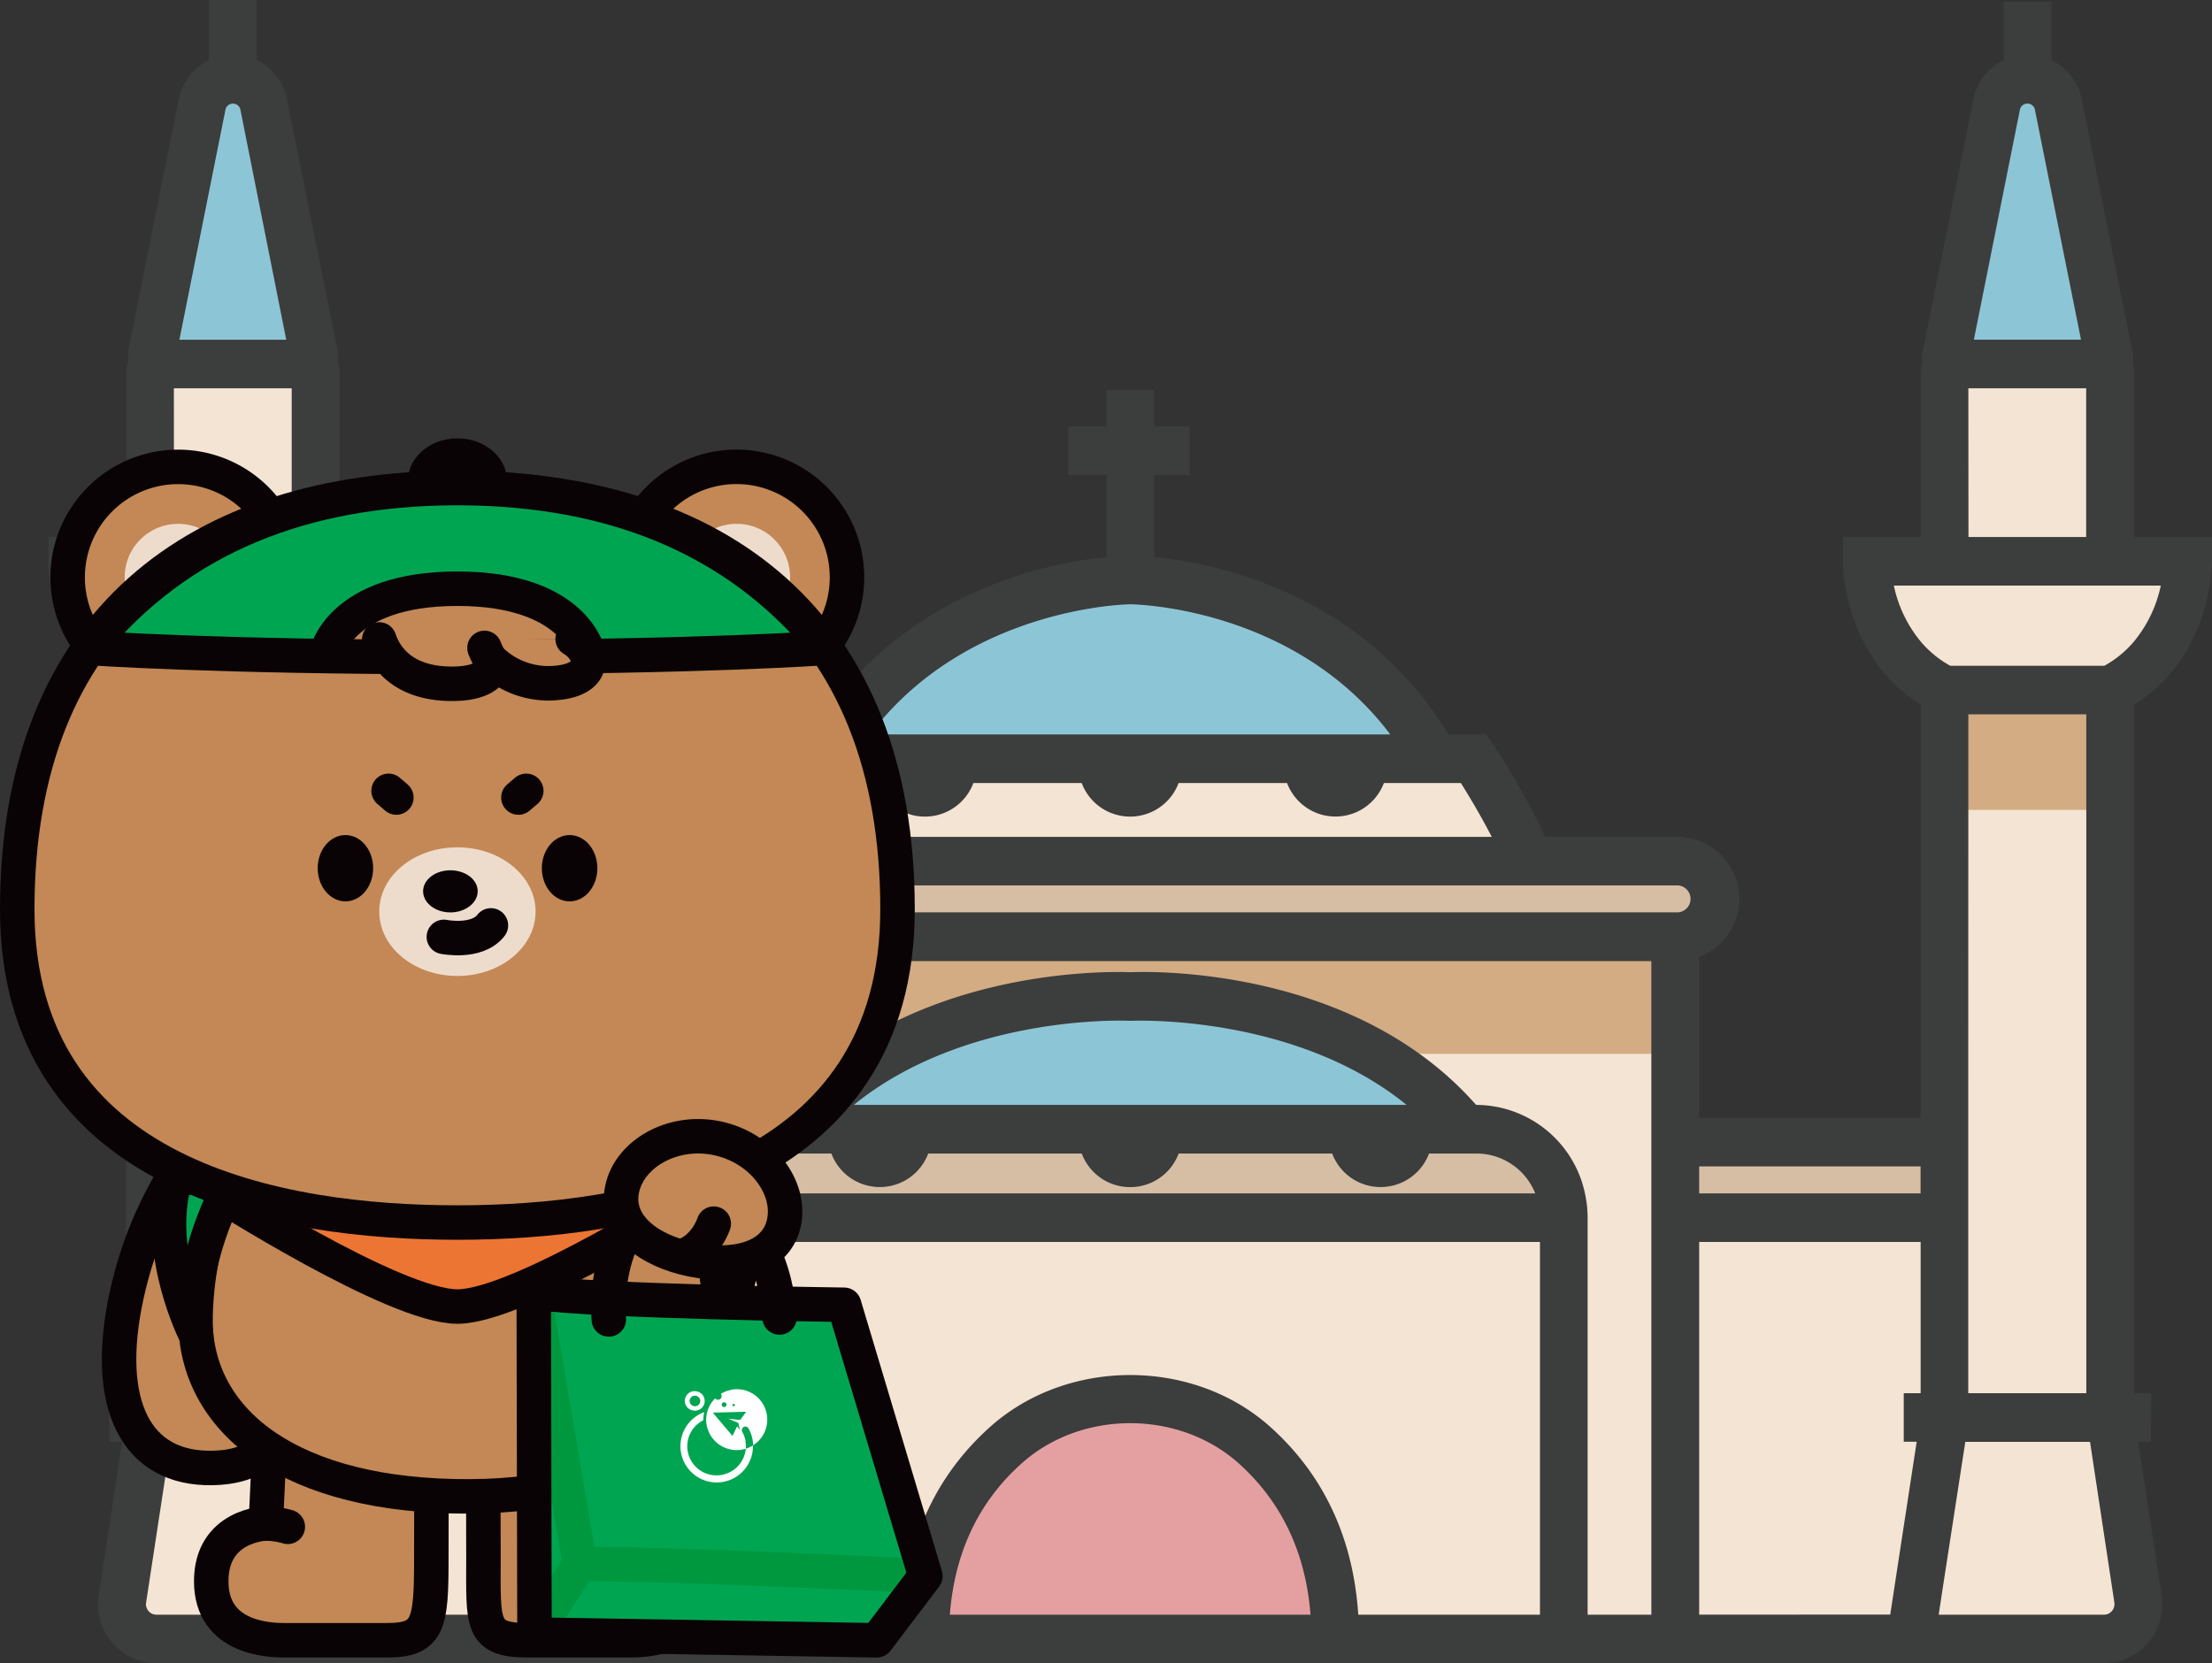 <svg id="레이어_1" data-name="레이어 1" xmlns="http://www.w3.org/2000/svg" viewBox="0 0 384.84 289.44"><rect x="0" y="0" width="384.84" height="289.44" fill="#333333" stroke="none"/><defs><style>.cls-1{fill:#d6bea5;}.cls-2{fill:#f4e4d3;}.cls-3{fill:#e4a0a1;}.cls-4{fill:#8cc6d6;}.cls-5{fill:#d3ac83;}.cls-6{fill:#3c3d3d;}.cls-14,.cls-7{fill:#c38855;}.cls-10,.cls-13,.cls-18,.cls-7,.cls-8,.cls-9{stroke:#0a0305;stroke-linecap:round;stroke-linejoin:round;}.cls-10,.cls-13,.cls-16,.cls-18,.cls-7,.cls-8,.cls-9{stroke-width:6px;}.cls-8{fill:#be8145;}.cls-9{fill:#ed7534;}.cls-10,.cls-12{fill:#00a552;}.cls-11,.cls-17,.cls-18{fill:#fff;}.cls-11{opacity:0.7;}.cls-13,.cls-16{fill:none;}.cls-15{fill:#0a0305;}.cls-16{stroke:#00983f;stroke-miterlimit:10;}</style></defs><rect class="cls-1" x="51.05" y="198.75" width="50.75" height="13.15"/><rect class="cls-2" x="51.05" y="211.9" width="50.75" height="73.32"/><path class="cls-2" d="M61,309.24V127.39a1.48,1.48,0,0,0-1.47-1.49H33.66a1.48,1.48,0,0,0-1.47,1.49V309.24l-4.81,31.54a6,6,0,0,0,5.9,7H66.91Z" transform="translate(-6.08 -62.55)"/><path class="cls-2" d="M25.09,309.24h0Z" transform="translate(-6.08 -62.55)"/><path class="cls-2" d="M68.12,309.24h0Z" transform="translate(-6.08 -62.55)"/><polygon class="cls-2" points="196.63 154.83 101.8 156.43 101.8 285.21 196.63 285.21 291.46 285.21 291.46 156.43 196.63 154.83"/><polygon class="cls-2" points="196.63 211.9 121.21 211.9 121.21 285.21 196.63 285.21 272.05 285.21 272.05 211.9 196.63 211.9"/><path class="cls-1" d="M263,259.06H142.45a15.28,15.28,0,0,0-15.16,15.39H278.13A15.28,15.28,0,0,0,263,259.06Z" transform="translate(-6.08 -62.55)"/><path class="cls-3" d="M181.07,314c-7.51,6.73-14.08,17.31-14.06,33.73h71.4c0-16.42-6.56-27-14.06-33.73C212.44,303.38,193,303.38,181.07,314Z" transform="translate(-6.08 -62.55)"/><rect class="cls-1" x="297.54" y="261.3" width="50.75" height="13.15" transform="translate(639.75 473.2) rotate(180)"/><rect class="cls-2" x="291.46" y="211.9" width="50.75" height="73.32"/><path class="cls-2" d="M344.39,309.24V127.39a1.49,1.49,0,0,1,1.48-1.49h25.88a1.48,1.48,0,0,1,1.47,1.49V309.24L378,340.78a6,6,0,0,1-5.9,7H338.51Z" transform="translate(-6.08 -62.55)"/><path class="cls-2" d="M380.32,309.24h0Z" transform="translate(-6.08 -62.55)"/><path class="cls-2" d="M337.29,309.24h0Z" transform="translate(-6.08 -62.55)"/><path class="cls-2" d="M262.46,194.58H143s-8,11.83-11.65,22.81h142.8C270.5,206.41,262.46,194.58,262.46,194.58Z" transform="translate(-6.08 -62.55)"/><path class="cls-4" d="M202.71,163.48s-35.7,0-53,31.1h106C238.41,163.48,202.71,163.48,202.71,163.48Z" transform="translate(-6.08 -62.55)"/><path class="cls-4" d="M344.61,124.83a.89.89,0,0,0,.86,1.07h26.68a.89.89,0,0,0,.86-1.07l-8.85-44.17a5.48,5.48,0,0,0-5.35-4.44h0a5.49,5.49,0,0,0-5.36,4.44Z" transform="translate(-6.08 -62.55)"/><path class="cls-4" d="M32.52,124.28a1.35,1.35,0,0,0,1.3,1.62H59.39a1.35,1.35,0,0,0,1.31-1.62L52,80.66a5.48,5.48,0,0,0-5.35-4.44h0a5.49,5.49,0,0,0-5.36,4.44Z" transform="translate(-6.08 -62.55)"/><rect class="cls-5" x="101.8" y="156.43" width="189.66" height="26.96"/><rect class="cls-5" x="338.31" y="113.5" width="28.83" height="27.44"/><rect class="cls-5" x="26.11" y="113.5" width="28.83" height="27.44"/><path class="cls-2" d="M46.61,160.24H18.66s0,15.82,13.53,22.39H61c13.54-6.57,13.54-22.39,13.54-22.39Z" transform="translate(-6.08 -62.55)"/><path class="cls-2" d="M358.81,160.24h27.95s0,15.82-13.54,22.39H344.39c-13.53-6.57-13.53-22.39-13.53-22.39Z" transform="translate(-6.08 -62.55)"/><path class="cls-1" d="M298,212.4H107.38A6.53,6.53,0,0,0,100.9,219h0a6.52,6.52,0,0,0,6.48,6.57H298a6.52,6.52,0,0,0,6.48-6.57h0A6.53,6.53,0,0,0,298,212.4Z" transform="translate(-6.08 -62.55)"/><path class="cls-4" d="M202.71,236s-37.71-2-58.26,23.09H261C240.42,234,202.71,236,202.71,236Z" transform="translate(-6.08 -62.55)"/><path class="cls-6" d="M28,185.13V305H25.09v8.45h2.25l-4.08,26.66a10.39,10.39,0,0,0,2.32,8.27,10.09,10.09,0,0,0,7.7,3.59H372.14a10.05,10.05,0,0,0,7.69-3.59,10.35,10.35,0,0,0,2.32-8.27l-4.07-26.66h2.24V305h-2.93V185.13c13.35-8.18,13.53-24.18,13.53-24.89V156H377.39V127.39a5.85,5.85,0,0,0-.28-1.68,5.29,5.29,0,0,0,0-1.73l-8.85-44.16A9.73,9.73,0,0,0,363,73V62.88h-8.32V73a9.73,9.73,0,0,0-5.27,6.82L340.53,124h0a5.23,5.23,0,0,0,0,1.72,5.53,5.53,0,0,0-.28,1.68V156H326.7v4.23c0,.71.18,16.71,13.53,24.89v71.95H301.7v-28a10.8,10.8,0,0,0-3.66-20.9H274.9a125.64,125.64,0,0,0-9-16l-1.24-1.82h-6.59c-15.11-24.89-41.06-29.87-51.18-30.86V145.23h6.18v-8.46h-6.18v-6.35h-8.32v6.35h-6.61v8.46h6.61V159.5c-10.12,1-36.07,6-51.18,30.86h-6.59l-1.25,1.82a127.64,127.64,0,0,0-9,16H107.38a10.8,10.8,0,0,0-3.67,20.9v28H65.19V185.13C78.54,177,78.72,161,78.72,160.24V156H65.19V127.39a5.78,5.78,0,0,0-.39-2,5.57,5.57,0,0,0,0-1.91L56,79.82A9.73,9.73,0,0,0,50.77,73V62.55H42.45V73a9.77,9.77,0,0,0-5.28,6.82l-8.73,43.61a5.63,5.63,0,0,0,0,1.92,5.78,5.78,0,0,0-.39,2V156H14.5v4.23C14.5,161,14.68,177,28,185.13ZM61.29,343.54h-28a1.8,1.8,0,0,1-1.38-.64,1.85,1.85,0,0,1-.41-1.48l4.27-27.95H57.5l3.79,25,.76,5Zm42.42,0H70.47l-4.59-30.07h2.24V305H65.19V278.68h38.52Zm67.62,0c.84-10.8,5-19.64,12.5-26.33,10.41-9.33,27.35-9.32,37.76,0,7.46,6.69,11.65,15.53,12.49,26.33Zm71.06,0c-.88-13.33-6-24.32-15.29-32.66-13.45-12.06-35.33-12.05-48.78,0-9.31,8.34-14.41,19.33-15.29,32.66H131.45V278.68H274v64.86Zm-99.94-80.25h8.27a9,9,0,0,0,16.85,0h26.71a9,9,0,0,0,16.86,0h26.71a9,9,0,0,0,16.85,0H263a11,11,0,0,1,10.18,6.94H132.27A11,11,0,0,1,142.45,263.29Zm94.71-8.46H154.62c19.54-15.88,47.57-14.66,47.87-14.64h.43c.33,0,28.34-1.24,47.88,14.64Zm64.54,88.71V278.68h38.53V305h-2.94v8.45h2.25l-4.6,30.07Zm72.23-2.12a1.85,1.85,0,0,1-.42,1.48,1.77,1.77,0,0,1-1.37.64H343.37l.76-5L348,313.47H369.7ZM357.53,81.5a1.34,1.34,0,0,1,2.55,0l8.05,40.16H349.49Zm-9,48.62h20.5V156H348.55Zm-13,34.34h46.48a22.53,22.53,0,0,1-4.66,9.72,18.27,18.27,0,0,1-5.16,4.23H345.39a18.13,18.13,0,0,1-5.16-4.23A22.53,22.53,0,0,1,335.57,164.46Zm13,22.4h20.52V305H348.51V257.08Zm-8.31,78.67v4.7H301.7v-4.7Zm-232.85-48.9H298a2.35,2.35,0,0,1,0,4.69H107.38a2.35,2.35,0,0,1,0-4.69Zm95.33-48.92c.53,0,28.46.37,45.26,22.65H157.45C174.24,168.15,202.28,167.71,202.71,167.71Zm-57.51,31.1h13.38a9,9,0,0,0,16.86,0h18.84a9,9,0,0,0,16.86,0H230a9,9,0,0,0,16.85,0h13.39c1.25,2,3.33,5.41,5.37,9.37H139.82C141.87,204.22,144,200.79,145.2,198.81Zm-33.16,31H293.38V343.54H282.29V274.45a20.21,20.21,0,0,0-.46-4.22A19.42,19.42,0,0,0,263,254.83h-.11c-21.22-24.12-56.69-23.24-60.14-23.09-3.45-.14-38.93-1-60.15,23.09h-.11a19.63,19.63,0,0,0-19.32,19.62v69.09H112V229.78Zm-8.33,35.75v4.7H65.19v-4.7Zm-46.85,4.7V305H36.31l0-118.16H56.86v83.37ZM45.33,81.51a1.34,1.34,0,0,1,2.55,0l8,40.16H37.29Zm-9,48.61h20.5V156H36.35ZM28,164.46H69.85a22.65,22.65,0,0,1-4.66,9.72A18.27,18.27,0,0,1,60,178.41H33.19A18,18,0,0,1,28,174.17a22.45,22.45,0,0,1-4.66-9.71Z" transform="translate(-6.08 -62.55)"/><path class="cls-7" d="M53.17,309.73l-.84,17.94s-9.5.24-9.5,10.06c0,10,10.18,10.26,12.76,10.26H73.44c7.27,0,7.68-2.85,7.68-14.33,0-15.15.12-22.32.12-22.32Z" transform="translate(-6.08 -62.55)"/><path class="cls-8" d="M52.33,327.67a15.09,15.09,0,0,1,3.82.58" transform="translate(-6.08 -62.55)"/><path class="cls-8" d="M53.75,321.28" transform="translate(-6.08 -62.55)"/><path class="cls-7" d="M118.14,309.73l.84,17.94s9.5.24,9.5,10.06c0,10-10.17,10.26-12.76,10.26H97.87c-8.24,0-7.68-2.85-7.68-14.33,0-15.15-.12-22.32-.12-22.32Z" transform="translate(-6.08 -62.55)"/><path class="cls-8" d="M119,327.67a15.09,15.09,0,0,0-3.82.58" transform="translate(-6.08 -62.55)"/><path class="cls-8" d="M117.56,321.28" transform="translate(-6.08 -62.55)"/><path class="cls-7" d="M45,256.19s-11.74,10.52-16.48,30S29,317.56,41.84,318c13.69.42,13.68-10.12,13.68-10.12" transform="translate(-6.08 -62.55)"/><path class="cls-7" d="M125.19,267.78s6.49,9,6.11,25.93S115.41,323.62,85,322.93s-45.29-14.34-44.9-31.3S47.4,266,47.4,266" transform="translate(-6.08 -62.55)"/><path class="cls-9" d="M128.09,269.72s-31.46,20.2-42.44,20.2-42.43-20.2-42.43-20.2" transform="translate(-6.08 -62.55)"/><path class="cls-10" d="M36.34,268.57s3.27-3.07,9.64.49c0,0-7.17,12.69-5.94,25.5C40,294.56,33.14,280.76,36.34,268.57Z" transform="translate(-6.08 -62.55)"/><path class="cls-10" d="M135,268.57s-3.27-3.07-9.64.49c0,0,7.18,12.69,5.94,25.5C131.27,294.56,138.17,280.76,135,268.57Z" transform="translate(-6.08 -62.55)"/><path class="cls-7" d="M56.29,163A19.22,19.22,0,1,1,37.07,143.8,19.21,19.21,0,0,1,56.29,163Z" transform="translate(-6.08 -62.55)"/><path class="cls-11" d="M46.37,163a9.3,9.3,0,1,1-9.3-9.29A9.3,9.3,0,0,1,46.37,163Z" transform="translate(-6.08 -62.55)"/><path class="cls-7" d="M115,163a19.22,19.22,0,1,0,19.22-19.21A19.21,19.21,0,0,0,115,163Z" transform="translate(-6.08 -62.55)"/><path class="cls-11" d="M124.94,163a9.3,9.3,0,1,0,9.3-9.29A9.3,9.3,0,0,0,124.94,163Z" transform="translate(-6.08 -62.55)"/><path class="cls-7" d="M85.65,275.3c30.57,0,76.6-7.61,76.58-54.55,0-50-31.49-73.28-76.58-73.28S9.1,170.72,9.08,220.75C9.06,267.69,55.09,275.3,85.65,275.3Z" transform="translate(-6.08 -62.55)"/><path class="cls-9" d="M91.34,146.42c0,2.53-2.54,4.58-5.69,4.58S80,149,80,146.42s2.55-4.59,5.68-4.59S91.34,143.89,91.34,146.42Z" transform="translate(-6.08 -62.55)"/><path class="cls-12" d="M86.76,147.49l-1.11,0-1.1,0c-24.86.23-47.12,8-63.12,27.81,0,0,22,1.59,64.22,1.59s64.23-1.59,64.23-1.59C133.88,155.49,111.62,147.72,86.76,147.49Z" transform="translate(-6.08 -62.55)"/><path class="cls-7" d="M108.51,176.48S106.39,165,85.65,165s-22.84,11.5-22.84,11.5" transform="translate(-6.08 -62.55)"/><path class="cls-13" d="M86.76,147.49l-1.11,0-1.1,0c-24.86.23-47.12,8-63.12,27.81,0,0,22,1.59,64.22,1.59s64.23-1.59,64.23-1.59C133.88,155.49,111.62,147.72,86.76,147.49Z" transform="translate(-6.08 -62.55)"/><path class="cls-14" d="M72.06,173.83c1.18,3.53,4.49,7.55,12.18,7.71,8,.16,7.68-3.71,7.68-3.71A14.44,14.44,0,0,0,103,181.38c7-.66,6.38-5.39,2.71-7.62" transform="translate(-6.08 -62.55)"/><path class="cls-13" d="M72.06,173.83c1.18,3.53,4.49,7.55,12.18,7.71,8,.16,7.68-3.71,7.68-3.71A14.44,14.44,0,0,0,103,181.38c7-.66,6.38-5.39,2.71-7.62" transform="translate(-6.08 -62.55)"/><path class="cls-7" d="M92,178.17a10.68,10.68,0,0,1-1.63-2.87" transform="translate(-6.08 -62.55)"/><path class="cls-15" d="M71,213.64c0,3.19-2.16,5.77-4.82,5.77s-4.83-2.58-4.83-5.77,2.16-5.77,4.83-5.77S71,210.45,71,213.64Z" transform="translate(-6.08 -62.55)"/><path class="cls-15" d="M100.35,213.64c0,3.19,2.16,5.77,4.83,5.77s4.83-2.58,4.83-5.77-2.16-5.77-4.83-5.77S100.35,210.45,100.35,213.64Z" transform="translate(-6.08 -62.55)"/><path class="cls-11" d="M99.26,221.18c0,6.19-6.09,11.21-13.61,11.21s-13.59-5-13.59-11.21S78.14,210,85.65,210,99.26,215,99.26,221.18Z" transform="translate(-6.08 -62.55)"/><path class="cls-13" d="M83.3,225.59s5.75,1.16,8.19-2" transform="translate(-6.08 -62.55)"/><path class="cls-15" d="M89.19,217.65c0,2-2.12,3.68-4.75,3.68s-4.75-1.65-4.75-3.68S81.82,214,84.44,214,89.19,215.62,89.19,217.65Z" transform="translate(-6.08 -62.55)"/><line class="cls-13" x1="67.6" y1="137.62" x2="68.96" y2="138.79"/><line class="cls-13" x1="91.56" y1="137.62" x2="90.19" y2="138.79"/><path class="cls-12" d="M152.94,289.61s-43-.56-54-2.15L99.07,347l59.55,1,8.46-11.17Z" transform="translate(-6.08 -62.55)"/><polyline class="cls-16" points="92.99 284.46 100.89 272.14 92.86 224.91"/><path class="cls-16" d="M167.08,336.82s-43.53-2.16-59.59-2.08" transform="translate(-6.08 -62.55)"/><path class="cls-13" d="M152.94,289.61s-43-.56-54-2.15L99.07,347l59.55,1,8.46-11.17Z" transform="translate(-6.08 -62.55)"/><path class="cls-13" d="M141.7,291.82s-.57-18.92-14.84-20.66-15.35,16.34-14.86,21" transform="translate(-6.08 -62.55)"/><path class="cls-17" d="M126.65,308a1.51,1.51,0,0,0,.67,0,1.55,1.55,0,0,0,.61-.25,1.69,1.69,0,0,0,.47-2.34,1.72,1.72,0,0,0-1.08-.72,1.69,1.69,0,1,0-.67,3.31Zm-.57-1.83a.92.92,0,0,1,.72-.72,1.15,1.15,0,0,1,.37,0,.91.91,0,0,1,.72,1.08.92.92,0,0,1-1.08.72.91.91,0,0,1-.59-.4A.86.86,0,0,1,126.08,306.13Z" transform="translate(-6.08 -62.55)"/><path class="cls-17" d="M131.76,319.19a5.07,5.07,0,0,1-3.32-9.49,5.54,5.54,0,0,1,.17-1.41,6.31,6.31,0,1,0,8.47,5.8,5.65,5.65,0,0,1-1.25.57A5.1,5.1,0,0,1,131.76,319.19Z" transform="translate(-6.08 -62.55)"/><path class="cls-17" d="M133.19,304.44a5.18,5.18,0,0,0-1.7.68.63.63,0,0,1,.14.38.65.65,0,0,1-.65.64.68.68,0,0,1-.48-.24,5.17,5.17,0,0,0-1.16,1.72,3.82,3.82,0,0,0-.18.51,5.44,5.44,0,0,0-.22,1.35,5.76,5.76,0,0,0,.06.92,2.56,2.56,0,0,0,.05.27,5.31,5.31,0,0,0,6.26,4.12,4.94,4.94,0,0,0,.52-.13,5.63,5.63,0,0,0-.06-1.29l0-.16a5,5,0,0,0-.53-1.44h0c0-.07-.08-.16-.08-.16s0-.05,0-.08a.61.61,0,0,1,.48-.72h.11a.62.62,0,0,1,.54.29s0,0,0,0a6.14,6.14,0,0,1,.63,1.57,2.61,2.61,0,0,1,.06.27,6.11,6.11,0,0,1,.13,1.12,5.29,5.29,0,0,0-3.89-9.65Zm.33,2.62a.21.21,0,0,1,.21-.2.19.19,0,0,1,.2.2.2.2,0,0,1-.2.21A.21.21,0,0,1,133.52,307.06Zm-1.88-.07a.43.43,0,0,1,.42-.41.41.41,0,0,1,.41.42.41.41,0,0,1-.41.41A.42.42,0,0,1,131.64,307Zm4.12,1.44-.81,1.09-.09.12a.07.07,0,0,1-.08,0l-2-.2,1.71.71s0,0,.05.07l.18.79.09.38-.41-.52a.08.08,0,0,0-.14,0l-.68,1.46a.09.09,0,0,1-.15,0l-2.75-3.25-.39-.45-.09-.12a.08.08,0,0,1,.06-.14h.1l2.71-.07,2.63-.07A.09.09,0,0,1,135.76,308.43Z" transform="translate(-6.08 -62.55)"/><path class="cls-7" d="M114.31,269.51c-1.26,6.12,4.39,10.66,12.18,12.24s14.77-.41,16-6.52-3.91-13-11.69-14.61S115.56,263.39,114.31,269.51Z" transform="translate(-6.08 -62.55)"/><path class="cls-18" d="M130.26,275.49s-1.32,4.18-5.14,5.53" transform="translate(-6.08 -62.55)"/></svg>